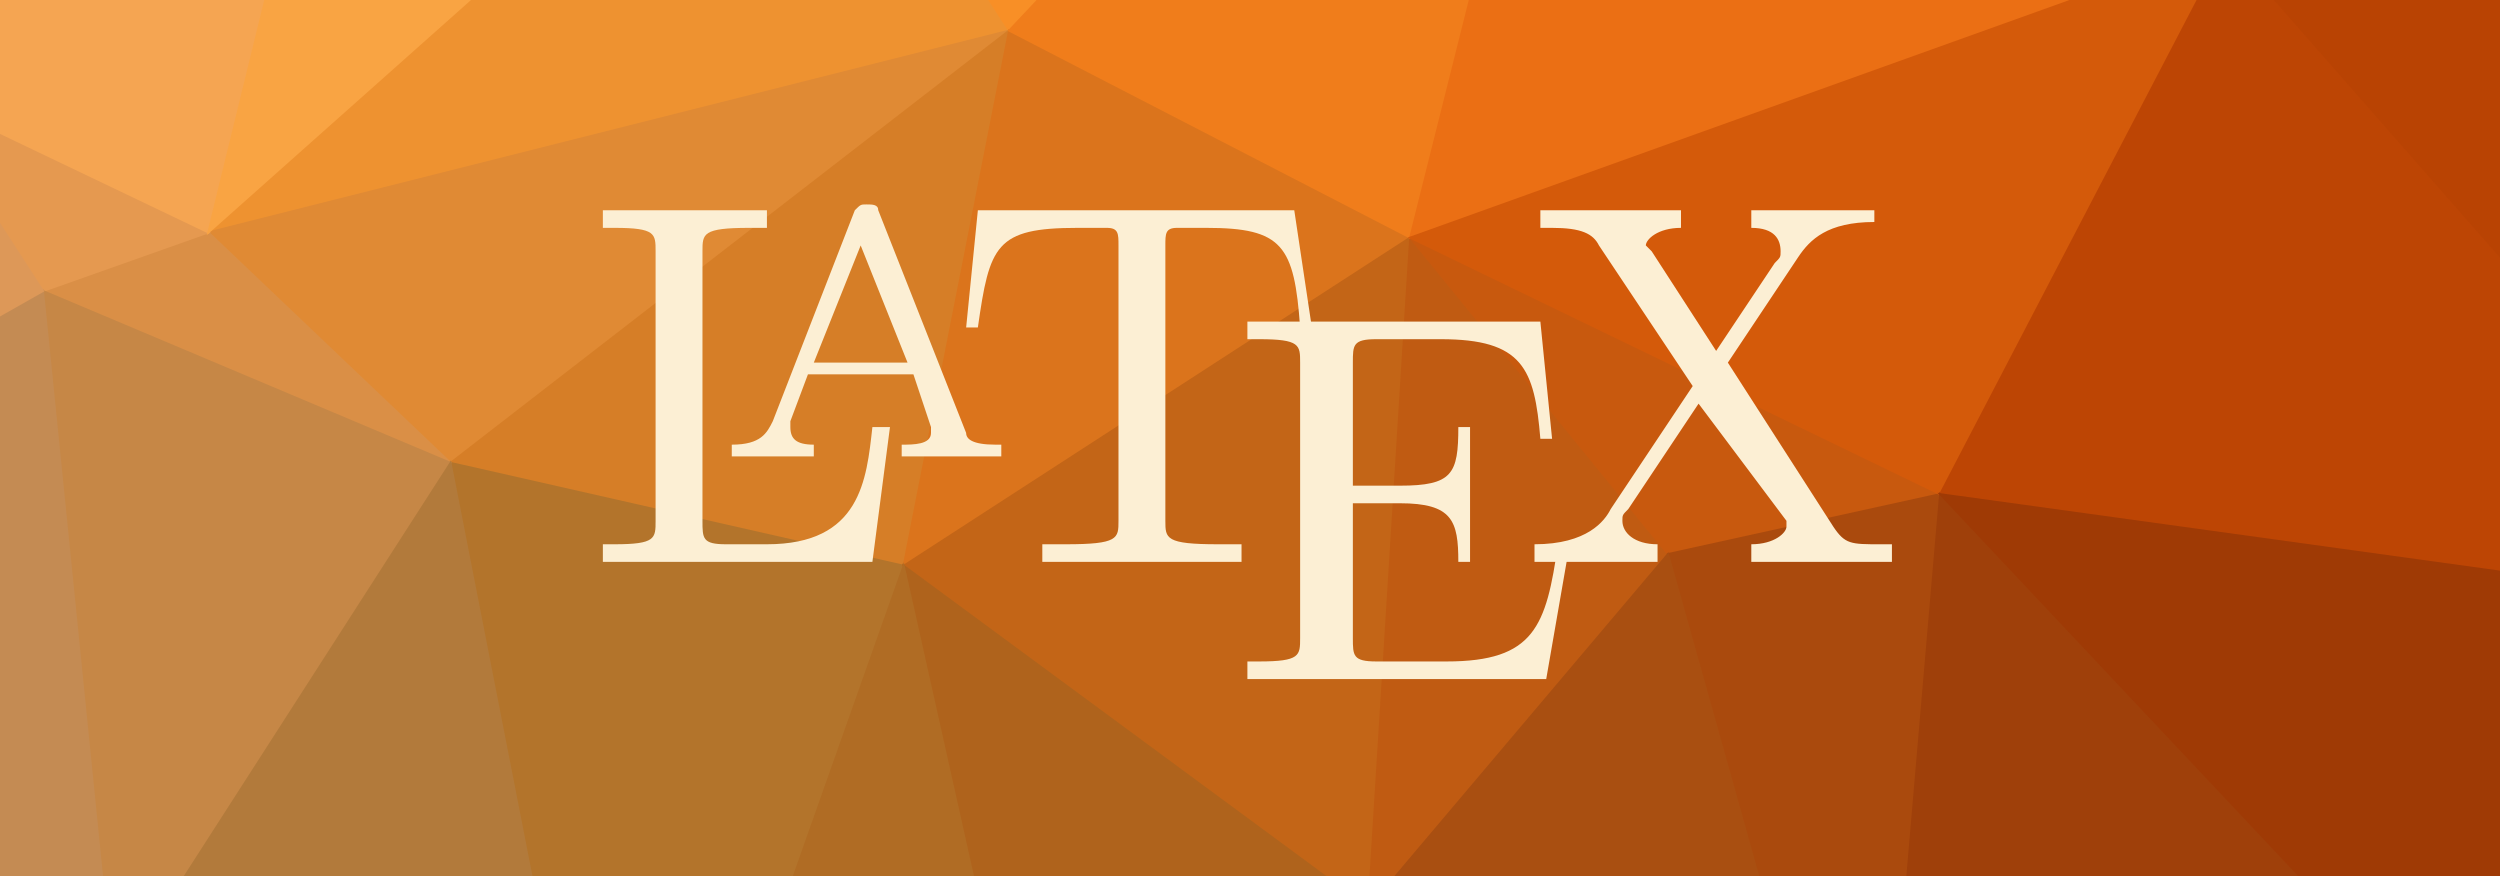 <svg version="1.1" xmlns="http://www.w3.org/2000/svg" x="0" y="0" viewBox="0 0 1920 673" xml:space="preserve"><rect x="0" y="0" width="1920" height="673" fill="#333333" stroke="none"/><style type="text/css">.st28{fill:#fcefd4}</style><g stroke-width="1.51" id="background"><path fill="#ee9230" stroke="#ee9230" d="M775 23.5L759.8 0H360.6L160 178.5z"/><path fill="#e08a34" stroke="#e08a34" d="M160 178.5l186 177 429-332z"/><path fill="#d67e27" stroke="#d67e27" d="M346 355.5l348 79 81-411z"/><path fill="#da8f46" stroke="#da8f46" d="M33 223.5l313 132-186-177z"/><path fill="#e59950" stroke="#e59950" d="M160 178.5L0 102v70.5l33 51z"/><path fill="#f5a552" stroke="#f5a552" d="M203.7 0H0v102l160 76.5z"/><path fill="#f9a443" stroke="#f9a443" d="M360.6 0H203.7L160 178.5z"/><path fill="#f88f26" stroke="#f88f26" d="M797.1 0h-37.3L775 23.5z"/><path fill="#db741c" stroke="#db741c" d="M694 434.5l389-252-308-159z"/><path fill="#b3742b" stroke="#b3742b" d="M346 355.5L408.2 673h201.4L694 434.5z"/><path fill="#c68746" stroke="#c68746" d="M33 223.5L78.4 673h63.5L346 355.5z"/><path fill="#c48b53" stroke="#c48b53" d="M0 242.2V673h78.4L33 223.5z"/><path fill="#dd9858" stroke="#dd9858" d="M0 172.5v69.7l33-18.7z"/><path fill="#c36517" stroke="#c36517" d="M694 434.5L1017.7 673h34.8l30.5-490.5z"/><path fill="#af631c" stroke="#af631c" d="M747.3 673h270.4L694 434.5z"/><path fill="#b06c24" stroke="#b06c24" d="M609.6 673h137.7L694 434.5z"/><path fill="#c05b12" stroke="#c05b12" d="M1083 182.5L1052.5 673h19.2L1281 425.5z"/><path fill="#f07d1b" stroke="#f07d1b" d="M1083 182.5L1128.8 0H797.1L775 23.5z"/><path fill="#eb6f14" stroke="#eb6f14" d="M1591.6 0h-462.8L1083 182.5z"/><path fill="#b27a3b" stroke="#b27a3b" d="M141.9 673h266.3L346 355.5z"/><path fill="#c8590e" stroke="#c8590e" d="M1083 182.5l198 243 209-46z"/><path fill="#aa4a0d" stroke="#aa4a0d" d="M1281 425.5l69.4 247.5h114.4l25.2-293.5z"/><path fill="#a94f11" stroke="#a94f11" d="M1281 425.5L1071.7 673h278.7z"/><path fill="#d45a0a" stroke="#d45a0a" d="M1490 379.5L1687.8 0h-96.2L1083 182.5z"/><path fill="#bd4504" stroke="#bd4504" d="M1920 439V196.8L1747.3 0h-59.5L1490 379.5z"/><path fill="#9f400a" stroke="#9f400a" d="M1464.8 673h301.4L1490 379.5z"/><path fill="#9f3a05" stroke="#9f3a05" d="M1766.2 673H1920V439l-430-59.5z"/><path fill="#b94303" stroke="#b94303" d="M1920 0h-172.7L1920 196.8z"/></g><g id="image"><path class="st28" d="M14.3 6.4H14c-.1.9-.2 2-1.8 2h-.7c-.4 0-.4-.1-.4-.4V3.4c0-.3 0-.4.8-.4h.3v-.3H9.4V3h.2c.7 0 .7.1.7.4V8c0 .3 0 .4-.7.4h-.2v.3H14l.3-2.3z" transform="matrix(45 0 0 45 40 40)"/><path class="st28" d="M14.1 2.7c0-.1-.1-.1-.2-.1s-.1 0-.2.1l-1.4 3.6c-.1.2-.2.4-.7.4v.2H13v-.2c-.3 0-.4-.1-.4-.3v-.1l.3-.8h1.8l.3.9v.1c0 .2-.3.2-.5.2v.2h1.7v-.2h-.1c-.4 0-.5-.1-.5-.2l-1.5-3.8zm-.3.6l.8 2H13l.8-2zm7.4-.6h-5.4l-.2 2h.2c.2-1.4.3-1.7 1.7-1.7h.5c.2 0 .2.1.2.3V8c0 .3 0 .4-.9.4h-.4v.3h3.4v-.3h-.4c-.9 0-.9-.1-.9-.4V3.3c0-.2 0-.3.2-.3h.5c1.3 0 1.5.3 1.6 1.7h.2l-.3-2z" transform="matrix(45 0 0 45 40 40)"/><path class="st28" d="M25.9 8.4h-.2c-.2 1.4-.4 2-1.9 2h-1.2c-.4 0-.4-.1-.4-.4V7.7h.8c.9 0 1 .3 1 1h.2V6.4H24c0 .8-.1 1-1 1h-.8V5.3c0-.3 0-.4.4-.4h1.1c1.4 0 1.6.5 1.7 1.7h.2l-.2-2h-5v.3h.2c.7 0 .7.1.7.4V10c0 .3 0 .4-.7.4h-.2v.3h5.1l.4-2.3z" transform="matrix(45 0 0 45 40 40)"/><path class="st28" d="M28.6 5.3l1.2-1.8c.2-.3.5-.6 1.3-.6v-.2H29V3c.4 0 .5.2.5.4 0 .1 0 .1-.1.2l-1 1.5-1.1-1.7-.1-.1c0-.1.2-.3.6-.3v-.3h-2.4V3h.2c.5 0 .7.1.8.3L28 5.7l-1.4 2.1c-.1.2-.4.6-1.3.6v.3h2.1v-.3c-.4 0-.6-.2-.6-.4 0-.1 0-.1.1-.2L28.1 6l1.5 2v.1c0 .1-.2.3-.6.3v.3h2.4v-.3h-.2c-.5 0-.6 0-.8-.3l-1.8-2.8z" transform="matrix(45 0 0 45 40 40)"/></g></svg>